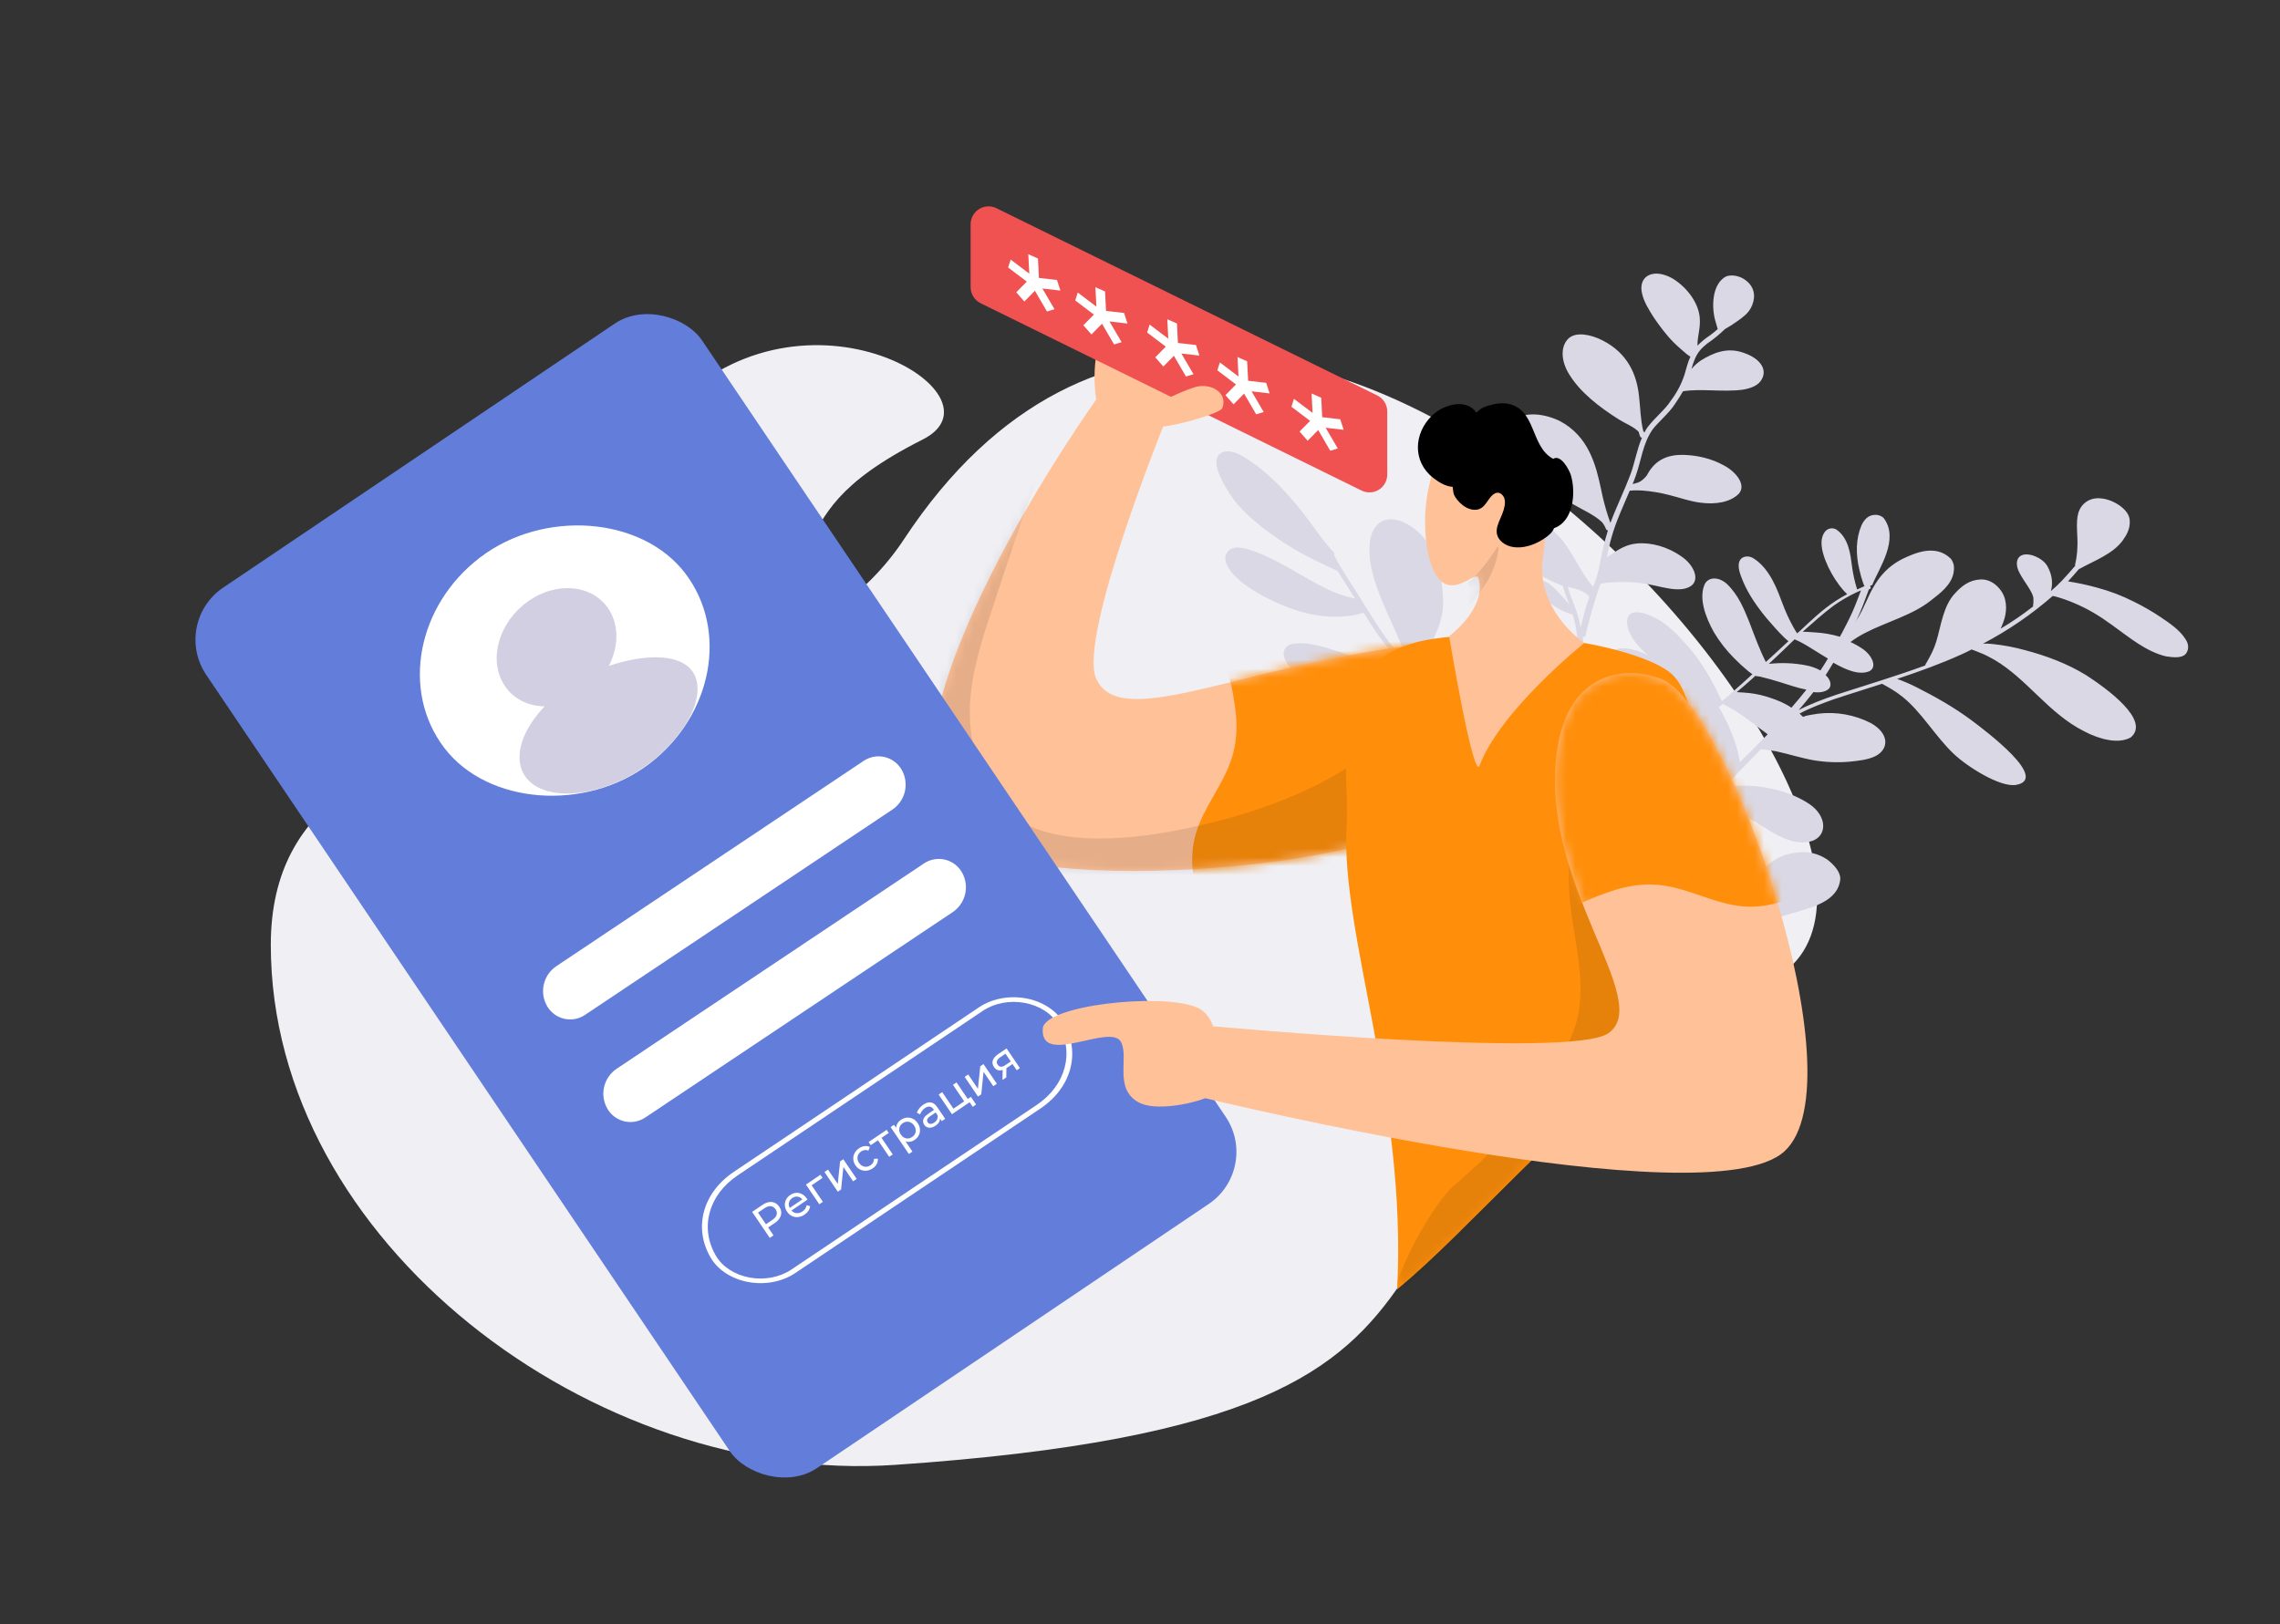 <svg width="254" height="181" viewBox="0 0 254 181" fill="none" xmlns="http://www.w3.org/2000/svg">
<rect x="0" y="0" width="254" height="181" fill="#333333" stroke="none"/>
<path fill-rule="evenodd" clip-rule="evenodd" d="M99.695 163.22C66.09 165.508 30.168 138.345 30.168 105.287C30.168 72.227 83.433 86.316 100.712 60.078C142.112 -2.745 225.691 98.349 196.309 109.632C137.435 132.224 180.307 157.727 99.695 163.22Z" fill="#F0EFF4"/>
<path d="M191.519 103.958C191.536 104.046 191.582 104.128 191.601 104.217C191.749 105.043 191.844 105.604 191.746 106.326C191.511 107.869 190.432 109.365 191.056 111.319C191.727 114.089 195.12 115.773 196.032 113.027C196.555 111.214 195.665 109.006 194.669 107.003C194.114 105.929 193.475 104.901 192.758 103.928C193.543 103.876 194.315 103.703 195.047 103.416C195.201 103.355 195.327 103.3 195.481 103.238C195.525 103.26 195.597 103.276 195.641 103.298C196.986 102.728 198.089 102.175 199.457 101.814C201.811 101.137 204.791 100.458 205.014 97.94C205.038 97.141 204.306 96.339 203.54 95.756C202.505 95.062 201.242 94.796 200.015 95.014C197.901 95.278 196.443 96.542 195.652 98.103C195.165 99.085 194.941 100.198 194.789 101.328C194.755 101.884 194.623 102.49 194.762 103.074C193.864 103.434 192.871 103.569 191.817 103.593C191.766 103.579 191.712 103.579 191.66 103.593C191.283 103.602 190.906 103.585 190.532 103.54C190.446 101.816 191.149 100.211 191.764 98.563C191.965 97.912 192.238 97.278 192.308 96.562C192.849 96.726 193.409 96.822 193.974 96.845C195.018 96.914 195.905 96.311 195.508 95.321C194.797 93.995 192.331 93.35 190.994 93.094C189.856 92.92 188.7 92.891 187.554 93.007C187.396 93.012 187.24 93.033 187.086 93.069C187.758 92.418 188.401 91.772 189.029 91.098C189.59 90.529 190.12 89.906 190.666 89.31C192.45 89.692 194.074 90.685 195.727 91.673C197.733 92.958 199.831 94.347 201.886 93.698C203.615 93.083 203.524 90.902 201.558 89.578C199.564 88.26 197.172 87.693 195.056 87.559C194.197 87.504 193.334 87.52 192.477 87.609C192.393 87.625 192.292 87.615 192.179 87.637L193.654 86.064C194.487 85.197 195.336 84.358 196.17 83.491C196.27 83.502 196.399 83.507 196.527 83.512C197.072 83.589 197.301 83.604 197.862 83.708C199.258 84.013 200.674 84.468 202.068 84.713C203.403 84.934 204.761 84.985 206.109 84.864C207.089 84.762 208.125 84.65 208.936 84.246C210.402 83.499 210.544 81.791 208.455 80.584C206.629 79.64 204.561 79.27 202.521 79.522C201.984 79.628 201.344 79.662 200.868 79.878L200.467 79.498L200.523 79.487C201.681 78.862 202.959 78.397 204.266 77.925C205.981 77.343 207.812 76.799 209.669 76.189C210.443 76.617 211.113 76.974 211.91 77.612C214.048 79.299 215.573 82.022 217.652 83.996C219.078 85.364 222.815 87.775 224.613 87.451C228.321 86.782 221.269 81.481 219.591 80.223C217.664 78.801 215.589 77.621 213.492 76.567C212.798 76.212 212.08 75.904 211.343 75.646C213.804 74.826 216.235 73.95 218.488 72.926C218.895 72.754 219.285 72.555 219.648 72.362L219.692 72.383C219.967 72.482 220.286 72.603 220.576 72.729C221.039 72.882 221.987 73.398 222.177 73.513C225.876 75.687 228.187 79.478 232.207 81.496C233.898 82.385 236.032 82.943 237.382 82.157C239.613 80.252 234.674 76.704 232.402 75.227C230.251 73.909 227.919 73.055 225.598 72.442C224.435 72.119 223.248 71.893 222.047 71.767C221.673 71.719 221.296 71.702 220.919 71.714C223.707 70.253 226.312 68.469 228.683 66.398C228.798 66.436 228.927 66.442 229.042 66.48C229.707 66.667 230.36 66.896 230.996 67.164C232.636 67.85 233.88 68.612 235.365 69.695C237.202 71.013 239.05 72.574 241.24 73.12C242.001 73.245 242.875 73.348 243.387 72.972C243.827 72.58 243.925 71.858 243.471 71.215C242.844 70.208 241.729 69.449 240.672 68.741C239.71 68.097 238.704 67.519 237.663 67.012C236.399 66.375 235.073 65.868 233.707 65.5C232.615 65.192 231.504 64.951 230.383 64.78C230.792 64.333 231.201 63.886 231.595 63.411L231.623 63.406C233.323 62.46 235.319 61.762 236.454 60.255C236.912 59.615 237.311 58.926 237.26 58.05C237.279 56.794 235.465 55.685 234.161 55.544C232.799 55.354 231.875 56.117 231.545 57.098C231.197 58.327 231.512 59.731 231.424 61.032C231.404 61.644 231.325 62.253 231.186 62.85C231.173 62.879 231.167 62.911 231.169 62.942C231.17 62.974 231.179 63.004 231.194 63.032C230.718 63.584 230.241 64.136 229.709 64.699C229.319 65.108 228.906 65.495 228.474 65.859C228.711 65.048 228.63 64.117 228.149 63.204C227.852 62.56 227.119 62.094 226.397 61.869C224.767 61.427 224.316 62.584 224.981 63.828C225.479 64.83 226.571 66.05 226.53 66.762C226.538 66.957 226.531 67.152 226.511 67.346C226.493 67.378 226.482 67.415 226.481 67.453C226.48 67.49 226.489 67.527 226.506 67.561C225.35 68.468 224.137 69.298 222.874 70.048C223.332 69.072 223.672 67.996 223.365 66.774C223.09 65.667 221.957 64.485 220.62 64.565C219.368 64.629 218.527 65.314 217.845 66.059C216.463 67.461 216.232 69.797 215.704 71.49C215.467 72.3 215.07 73.05 214.659 73.773C214.62 73.872 214.468 73.993 214.489 74.142C211.258 75.328 207.948 76.316 204.572 77.408C203.124 77.907 201.691 78.433 200.379 79.119C200.951 78.457 201.494 77.8 202.021 77.116C202.694 77.197 203.304 77.108 203.69 76.787C204.117 76.428 203.93 75.702 203.383 75.229C203.663 74.777 203.972 74.319 204.237 73.839C205.713 74.679 207.134 75.254 208.255 74.789C209.205 74.297 208.478 72.943 207.481 72.284C207.061 71.997 206.616 71.747 206.152 71.537C206.642 71.168 207.163 70.841 207.708 70.56C210.136 69.287 213.03 68.566 215.113 66.902C216.163 66.084 217.339 65.211 217.625 63.872C217.718 63.365 217.749 62.748 217.3 62.226C215.591 60.577 213.269 61.645 211.954 62.27C210.824 62.831 209.857 63.673 209.148 64.717C208.447 65.71 207.997 66.868 207.458 67.981C207.23 68.441 206.977 68.889 206.702 69.322C206.768 69.217 206.82 69.085 206.887 68.98C207.384 67.905 207.794 66.785 208.203 65.666C208.26 65.655 208.273 65.622 208.329 65.611C208.352 65.595 208.371 65.575 208.385 65.551C208.399 65.527 208.407 65.501 208.409 65.473C208.401 65.412 208.379 65.353 208.345 65.302C208.358 65.269 208.37 65.236 208.399 65.231C208.438 65.239 208.479 65.233 208.514 65.215C208.55 65.197 208.578 65.167 208.594 65.131C209.331 63.306 211.635 60.073 209.839 57.708C209.597 57.488 209.282 57.365 208.955 57.362C208.099 57.348 207.653 57.955 207.378 58.528C206.754 59.995 206.712 61.714 207.143 63.492C207.254 63.992 207.394 64.484 207.561 64.968C207.623 65.078 207.628 65.199 207.718 65.304C207.437 65.42 207.172 65.564 206.892 65.68C206.619 64.811 206.424 63.919 206.31 63.015C206.147 61.825 205.968 59.936 204.56 58.991C204.343 58.869 204.089 58.834 203.847 58.893C203.606 58.952 203.396 59.101 203.261 59.309C202.669 60.158 202.948 61.386 203.379 62.493C203.761 63.455 204.269 64.361 204.889 65.189C205.148 65.545 205.438 65.876 205.758 66.179L205.773 66.206C205.341 66.444 204.91 66.682 204.52 66.942C203.049 67.903 201.801 69.096 200.566 70.256C200.443 70.372 200.332 70.454 200.209 70.57C200.041 70.328 199.903 70.081 199.764 69.833C199.314 69.023 198.926 68.181 198.604 67.312C198.045 65.865 197.259 63.453 195.383 62.234C194.782 61.834 194.118 61.995 193.863 62.381C193.449 63.043 193.875 64.028 194.209 64.848C194.809 66.257 195.765 67.627 196.831 68.914C197.46 69.645 198.074 70.349 198.773 71.036C198.935 71.157 199.071 71.344 199.246 71.432C198.423 72.205 197.571 72.983 196.719 73.762C195.957 72.232 195.472 70.861 194.864 69.271C194.276 67.829 193.67 66.299 192.378 65.056C191.327 64.133 190.152 64.334 189.848 65.249C189.283 66.765 189.994 68.763 190.949 70.468C191.575 71.508 192.323 72.468 193.179 73.328C193.691 73.852 194.23 74.347 194.795 74.812C194.942 74.906 195.076 75.032 195.222 75.125C194.823 75.479 194.412 75.865 194.013 76.219L192.816 77.279C192.788 77.285 192.76 77.29 192.775 77.317C192.747 77.323 192.762 77.35 192.762 77.35C192.459 77.593 192.142 77.87 191.839 78.112L191.811 78.118C190.791 75.905 189.572 73.671 187.719 71.653C186.866 70.691 185.913 69.718 184.744 69.032C183.443 68.28 181.448 67.634 181.267 69.106C181.2 70.555 182.296 71.896 183.628 73.039C182.739 72.573 181.784 72.272 180.884 72.236C180.35 72.208 179.825 72.386 179.418 72.734C179.011 73.081 178.752 73.57 178.695 74.102C178.611 76.196 180.751 78.279 182.27 80.149C183.094 81.117 183.852 82.19 183.846 83.077C183.833 83.355 183.787 83.631 183.709 83.898C183.671 83.997 183.588 84.075 183.65 84.185C183.667 84.221 183.692 84.253 183.723 84.278C183.753 84.304 183.789 84.323 183.828 84.333C183.758 84.401 183.694 84.475 183.637 84.554C183.077 84.786 182.606 85.123 182.531 85.719C182.538 85.782 182.531 85.846 182.51 85.906C182.479 85.97 182.438 86.03 182.389 86.082C182.128 86.442 181.887 86.816 181.666 87.202C181.775 85.715 181.941 84.216 181.317 82.597C180.334 79.889 177.554 77.168 176.736 74.641C176.323 73.287 176.449 72.223 176.34 70.962C176.484 70.995 176.61 70.939 176.633 70.812C176.705 70.493 176.765 70.206 176.852 69.914C177.12 68.823 177.342 67.985 177.682 66.91C177.87 66.292 178.087 65.669 178.303 65.046L178.332 65.041C178.73 64.962 179.133 64.913 179.538 64.895C180.304 64.805 182.145 64.84 183.022 65.003C184.842 65.225 187.122 66.212 188.437 65.251C189.417 64.477 188.593 62.838 187.303 61.992C185.789 60.915 183.899 60.401 182.323 60.559C181.159 60.666 180.284 61.235 179.466 61.794C179.32 61.888 179.172 61.978 179.021 62.064C179.189 61.298 179.328 60.538 179.517 59.92C180.025 58.079 180.838 56.392 181.565 54.66C181.709 54.693 181.835 54.638 181.963 54.643C182.305 54.637 182.647 54.63 182.976 54.657C183.97 54.735 184.955 54.899 185.92 55.147C187.087 55.436 188.275 55.874 189.449 56.01C191.113 56.233 192.756 55.97 193.7 55.021C194.573 54.055 193.442 52.597 192.057 51.862C190.641 51.072 189.073 50.739 187.63 50.687C185.517 50.614 184.282 51.438 183.502 52.905C183.288 53.252 182.766 53.722 182.342 53.805C182.191 53.861 182.035 53.902 181.876 53.928C182.007 53.657 182.095 53.365 182.211 53.067C182.863 51.259 183.001 49.43 184.118 47.835C184.712 47.046 185.98 46.002 186.609 44.992C186.917 44.535 187.226 44.077 187.491 43.597C189.446 43.273 191.916 43.703 194.087 43.428C194.894 43.3 195.697 43.051 196.129 42.476C197.007 41.295 196.182 39.991 194.344 39.345C192.388 38.6 190.781 39.375 189.515 40.143C189.109 40.416 188.743 40.745 188.429 41.121C188.533 40.742 188.66 40.37 188.81 40.007C189.122 39.274 189.503 38.832 190.151 38.308C190.873 37.817 191.552 37.265 192.178 36.657C192.658 36.389 193.122 36.093 193.567 35.772C194.149 35.352 194.73 34.932 195.047 34.32C195.497 33.498 195.714 32.203 194.535 31.275C193.885 30.731 192.908 30.557 192.29 30.8C190.811 31.58 190.638 33.906 191.05 35.596C191.15 35.943 191.25 36.29 191.35 36.636L191.366 36.664C191.09 36.901 190.815 37.139 190.525 37.349C190.009 37.683 189.532 38.074 189.104 38.514C189.079 37.572 189.437 36.586 189.366 35.561C189.313 33.952 188.111 32.142 186.369 31.05C184.192 29.799 182.463 30.75 182.93 32.704C183.125 33.613 183.69 34.51 184.239 35.379C184.892 36.32 185.588 37.282 186.451 38.151C186.883 38.585 187.356 38.981 187.844 39.404C187.99 39.529 188.148 39.642 188.314 39.739C188.013 40.379 187.858 41.112 187.644 41.795C187.302 42.813 186.798 43.769 186.15 44.625C185.576 45.562 184.321 46.573 183.564 47.578C183.419 47.772 183.294 47.981 183.191 48.201C183.162 48.141 183.121 48.086 183.07 48.041C182.745 46.731 182.748 45.447 182.595 44.164C182.355 41.829 181.398 39.39 178.542 37.936C177.259 37.273 175.591 36.929 174.739 37.708C173.78 38.63 173.935 40.31 174.806 41.696C176.031 43.715 178.182 45.368 180.32 46.719C181.184 47.252 181.965 47.526 182.53 48.086L182.561 48.141C182.602 48.318 182.657 48.491 182.725 48.659C182.746 48.691 182.773 48.719 182.807 48.739C182.84 48.759 182.877 48.771 182.915 48.774C182.357 50.075 182.119 51.558 181.658 52.809C180.965 54.656 180.097 56.416 179.404 58.263C179.325 58.065 179.225 57.718 179.145 57.52C178.825 56.528 178.564 55.519 178.363 54.497C177.797 51.859 177.004 48.594 173.725 46.888C169.435 44.892 165.985 47.312 168.772 51.223C170.3 53.335 172.716 54.845 175.122 56.112C176.335 56.82 177.656 57.385 178.489 58.199C178.627 58.376 178.745 58.568 178.841 58.771C178.902 58.881 178.892 58.974 178.995 59.046L179.126 59.112C179.077 59.305 179 59.503 178.951 59.696C178.549 60.997 178.337 62.414 178.022 63.758C177.946 64.09 177.845 64.416 177.721 64.734C177.692 64.739 177.708 64.767 177.695 64.8C177.618 64.998 177.569 65.191 177.492 65.39C176.115 63.828 175.363 61.869 174.022 60.147C172.704 58.635 170.657 57.053 168.658 57.018C165.722 57.047 167.719 60.838 169.338 62.383C170.662 63.68 172.355 64.629 174.093 65.265C174.293 65.959 174.55 66.641 174.822 67.351C174.626 67.115 174.403 66.884 174.208 66.647C173.655 66.054 172.332 64.42 171.52 64.764C170.756 65.25 172.002 66.746 172.765 67.267C173.488 67.809 174.302 68.217 175.168 68.474L175.196 68.469C175.402 69.086 175.548 69.722 175.632 70.368C175.696 70.878 175.732 71.391 175.739 71.905C175.68 71.856 175.605 71.778 175.546 71.729C175.264 71.449 175.009 71.163 174.755 70.877C174.172 70.228 173.645 69.569 172.91 69.041C171.54 67.997 170.339 68.6 171.266 69.975C171.98 71.026 173.327 71.525 174.482 71.847C174.713 71.923 175.291 72.115 175.559 72.368L175.574 72.395C175.633 72.445 175.664 72.5 175.723 72.549C175.787 73.728 175.966 74.945 176.715 76.172C178.133 78.703 180.432 81.183 180.935 83.65C181.252 85.451 180.814 87.248 180.907 89.154C180.942 91.346 181.452 93.659 181.558 95.868C181.602 96.226 181.645 96.584 181.702 96.909C180.939 96.051 180.134 95.232 179.289 94.452C177.541 92.902 175.766 91.358 174.116 89.758C174.125 89.605 174.157 89.454 174.212 89.312C174.365 88.757 174.597 88.228 174.902 87.74C175.664 86.521 177.436 85.255 177.764 83.541C178.285 81.332 175.494 79.712 173.431 80.515C171.628 81.389 171.639 83.709 171.818 85.598C171.912 86.373 172.068 87.139 172.284 87.889L172.061 87.658C170.897 86.421 169.788 85.112 168.636 83.842C168.631 83.721 168.51 83.561 168.462 83.418C168.299 83.132 168.163 82.832 168.054 82.521C167.656 81.53 167.317 79.917 167.334 78.936C167.299 76.743 168.643 75.104 168.086 72.709C167.812 71.266 166.117 69.248 164.527 70.111C164.025 70.393 163.79 70.928 163.582 71.397C163.245 72.197 163.126 73.105 163.151 74.047C163.202 75.415 163.49 76.764 164.002 78.034C164.315 78.841 164.681 79.626 165.098 80.384C163.029 78.653 160.77 77.143 158.72 75.5C158.733 75.466 158.738 75.429 158.734 75.392C158.73 75.356 158.717 75.321 158.697 75.29C158.656 75.115 158.629 74.936 158.617 74.756C158.582 74.244 158.654 73.252 158.904 72.745C159.826 70.914 160.876 69.088 160.767 66.819C160.7 64.174 159.944 59.741 156.256 58.146C153.732 57.115 152.586 59.051 152.575 60.825C152.39 63.916 154.097 67.246 155.499 70.421C156.066 71.715 156.495 72.761 156.944 73.955C156.413 73.461 155.911 72.938 155.438 72.388C154.133 70.843 153.214 69.314 152.115 67.575C151.164 65.99 150.101 64.428 149.151 62.843C148.966 62.513 148.794 62.15 148.609 61.82C148.627 61.802 148.642 61.779 148.65 61.755C148.659 61.731 148.663 61.705 148.66 61.679C148.658 61.653 148.65 61.628 148.636 61.606C148.623 61.584 148.605 61.565 148.584 61.55C147.24 60.104 146.413 58.739 145.208 57.205C143.371 54.879 141.234 52.52 138.528 50.884C137.328 50.143 136.024 50.002 135.582 51.006C135.316 51.822 135.786 52.829 136.238 53.748C136.716 54.601 137.237 55.475 137.925 56.256C139.048 57.532 140.42 58.637 141.847 59.669C143.493 60.832 145.239 61.848 147.064 62.705L148.853 63.544C148.898 63.566 148.947 63.577 148.997 63.576C149.611 64.616 150.325 65.667 150.967 66.701C150.782 66.667 150.599 66.621 150.419 66.565C149.535 66.344 148.676 66.032 147.856 65.634C144.903 64.23 142.148 62.114 138.914 61.163C138.295 61.011 137.649 60.924 137.174 61.139C136.906 61.276 136.697 61.507 136.588 61.788C136.479 62.068 136.476 62.379 136.581 62.661C137.005 63.922 138.346 64.971 139.605 65.762C142.533 67.568 145.921 68.795 148.983 68.711C150.009 68.693 151.017 68.586 151.873 68.264L151.902 68.259C152.834 69.755 153.794 71.246 154.979 72.632C155.999 73.837 157.227 74.908 158.494 75.881C158.689 76.043 158.89 76.197 159.098 76.342C157.63 76.02 156.266 75.433 154.725 74.759C153.142 74.063 151.561 73.427 149.926 72.863C147.975 72.239 145.831 71.44 144.018 71.735C142.915 71.953 142.688 73.005 143.472 74.012C144.183 75.002 145.368 75.716 146.437 76.391C148.244 77.456 150.206 78.235 152.252 78.698C154.311 79.178 156.36 79.416 158.309 79.308C159.646 79.228 161.024 79.109 162.205 78.693C162.233 78.688 162.217 78.66 162.217 78.66C163.808 79.874 165.37 81.094 166.709 82.419C167.529 83.266 168.32 84.118 169.083 84.976C167.065 84.859 165.064 84.536 163.111 84.014C160.347 83.397 156.918 82.209 155.058 83.766C153.911 84.634 154.367 86.346 155.883 87.483C157.341 88.571 159.112 88.986 160.729 89.126C163.236 89.396 165.314 88.62 167.127 87.652C167.909 87.254 168.899 86.723 169.576 86.529C169.767 86.461 169.967 86.421 170.17 86.412L170.34 86.379C170.848 86.95 171.401 87.544 171.938 88.111C172.146 88.314 172.326 88.523 172.518 88.699L172.549 88.754C172.58 88.809 172.624 88.831 172.711 88.875L173.559 89.716C173.556 89.747 173.56 89.779 173.571 89.808C173.582 89.838 173.599 89.865 173.622 89.886C173.686 89.938 173.761 89.976 173.841 89.996C175.208 91.315 176.644 92.591 178.109 93.86C179.362 94.942 180.54 96.108 181.634 97.351C181.693 97.4 181.739 97.483 181.814 97.56C181.826 97.631 181.824 97.704 181.809 97.775C181.63 99.642 181.94 101.597 182.265 103.58C181.074 104.426 178.981 104.166 177.361 104.637C176.234 104.981 175.329 105.831 175.392 107.01C175.432 108.316 176.462 109.763 177.922 110.575C179.924 111.739 181.851 110.748 182.202 109.244C182.527 108.141 182.607 106.995 182.701 105.816C182.998 107.132 183.283 108.481 183.408 109.77C183.607 111.136 183.408 112.519 183.441 113.979C183.479 114.216 183.417 114.442 183.512 114.667C183.664 114.882 184.047 114.837 184.008 114.6C183.916 113.763 184.025 112.611 184.041 111.631C184.022 110.664 183.953 109.699 183.835 108.739C183.644 107.219 183.208 105.655 182.9 104.097L182.931 103.816C182.935 103.801 182.936 103.785 182.933 103.769C182.93 103.754 182.923 103.74 182.913 103.727C183.167 103.677 183.165 103.617 183.335 103.583C184.279 103.306 185.261 103.266 186.305 103.335C186.267 103.434 186.3 103.55 186.246 103.621C186.212 103.842 186.161 103.974 186.137 104.101C185.9 104.911 185.517 105.628 185.148 106.373C184.463 107.729 183.691 109.378 184.836 111.199C186.75 114.335 190.422 113.826 189.637 110.742C189.265 109.013 187.819 107.16 187.27 105.618C187.085 104.952 187.039 104.533 187.199 103.922C187.226 103.762 187.277 103.608 187.352 103.464C188.269 103.589 189.174 103.747 190.12 103.866C190.584 103.927 191.051 103.957 191.519 103.958ZM174.946 66.289C174.833 65.975 174.748 65.656 174.651 65.369C174.882 65.446 175.142 65.517 175.358 65.566C175.892 65.736 176.252 65.818 176.679 66.131L176.694 66.158L176.738 66.18C176.856 66.279 176.933 66.417 177.064 66.483C177.051 66.516 177.067 66.543 177.039 66.549C176.672 67.642 176.361 68.753 176.108 69.878C176.095 69.911 176.111 69.939 176.083 69.945C175.919 68.755 175.41 67.511 174.946 66.289ZM185.4 95.052C185.711 94.99 186.897 95.032 187.185 95.097C187.461 95.138 187.735 95.197 188.005 95.272C187.589 95.963 187.348 96.744 187.301 97.549C187.001 97.251 186.659 96.999 186.286 96.802C185.6 96.388 184.844 96.102 184.055 95.958L184.04 95.93C184.271 95.671 184.503 95.412 184.75 95.18L184.778 95.174C184.979 95.104 185.188 95.063 185.4 95.052ZM193.833 84.93C193.63 83.708 193.279 82.515 192.787 81.379C192.466 80.627 192.107 79.892 191.711 79.177C191.64 79.044 191.559 78.917 191.467 78.798L191.922 78.433C192.999 78.954 193.953 79.591 195.027 80.388C195.615 80.822 196.25 81.338 196.926 81.816C195.915 82.871 194.86 83.903 193.833 84.93L193.833 84.93ZM204.285 67.477C205.086 66.913 205.934 66.419 206.819 66C207.001 65.934 207.14 65.845 207.323 65.779C207.001 66.606 206.694 67.46 206.329 68.266C205.963 69.071 205.554 69.854 205.144 70.637C205.121 70.653 205.102 70.673 205.089 70.697C205.075 70.721 205.066 70.747 205.064 70.775C205.039 70.841 204.998 70.88 204.972 70.946C204.056 70.673 203.111 70.511 202.157 70.462C201.699 70.43 201.27 70.392 200.827 70.387C201.983 69.366 203.109 68.35 204.285 67.477V67.477ZM199.922 71.239C200.965 71.644 202.273 72.578 203.633 73.379C203.352 73.831 203.1 74.278 202.804 74.703C202.303 74.428 201.76 74.236 201.197 74.133C199.833 73.868 198.436 73.814 197.055 73.972C198.002 73.082 198.99 72.154 199.922 71.239ZM195.254 75.579C195.356 75.494 195.452 75.404 195.543 75.308C195.73 75.363 195.944 75.351 196.131 75.406C196.851 75.57 197.602 75.788 198.324 76.013C199.118 76.253 200.219 76.648 201.239 76.844C200.712 77.528 200.14 78.19 199.569 78.853C198.849 78.353 198.037 78.024 197.227 77.756C196.49 77.5 195.727 77.323 194.952 77.227C194.451 77.172 193.965 77.146 193.479 77.119C194.099 76.6 194.691 76.086 195.254 75.578V75.579ZM185.361 82.139C185.842 81.372 186.321 80.545 186.584 79.668C186.846 80.136 187.108 80.604 187.414 81.093C186.506 81.735 185.635 82.426 184.805 83.165C184.99 82.823 185.175 82.48 185.361 82.138L185.361 82.139ZM184.531 84.134C185.529 83.189 186.594 82.316 187.716 81.522C188.638 82.89 189.69 84.166 190.856 85.333C191.257 85.712 191.701 86.114 192.115 86.46C192.165 86.505 192.219 86.546 192.277 86.58C191.608 87.293 190.954 88.032 190.3 88.772C190.272 88.762 190.241 88.76 190.211 88.766C190.181 88.772 190.154 88.786 190.131 88.805C190.11 88.814 190.092 88.828 190.078 88.845C190.063 88.862 190.053 88.882 190.047 88.904C190.041 88.925 190.04 88.948 190.044 88.97C190.047 88.992 190.056 89.013 190.069 89.031C189.701 89.44 189.361 89.843 188.978 90.224C188.701 89.056 188.481 87.878 187.918 86.706C187.215 85.225 186.051 83.988 184.531 84.134ZM182.108 95.791C181.961 93.285 181.389 90.862 181.448 88.499C181.456 88.344 181.448 88.163 181.456 88.008C181.757 88.041 181.796 87.606 181.945 87.423C182.117 87.115 182.305 86.833 182.493 86.552C182.752 87.295 183.284 88.076 183.867 88.725C184.674 89.605 185.818 90.02 186.838 90.553C187.034 90.665 187.22 90.791 187.396 90.932C187.411 90.96 187.471 91.009 187.486 91.037C187.53 91.058 187.607 91.196 187.65 91.218C187.708 91.293 187.755 91.377 187.789 91.466C186.749 92.526 185.623 93.542 184.555 94.607C184.649 93.826 184.65 93.036 184.556 92.255C184.477 91.721 184.352 91.104 183.902 90.581C183.573 90.219 182.956 90.126 182.696 90.391C182.421 90.628 182.423 91.025 182.41 91.394C182.453 92.088 182.669 92.81 182.925 93.492C183.142 94.066 183.314 94.654 183.441 95.254C183.476 95.4 183.496 95.55 183.502 95.7C183.08 96.18 182.674 96.688 182.283 97.223C182.234 96.744 182.157 96.27 182.109 95.791H182.108ZM183.283 103.105C183.091 103.147 182.903 103.205 182.72 103.277L182.692 103.282C182.482 102.01 182.308 100.578 182.237 99.554C182.216 99.35 182.217 99.145 182.24 98.942C182.255 98.968 182.277 98.99 182.302 99.006C182.327 99.022 182.356 99.032 182.386 99.036C182.618 99.112 182.782 98.958 182.659 98.737C182.61 98.594 182.59 98.445 182.541 98.303C182.654 98.28 182.737 98.203 182.703 98.087C182.732 98.082 182.732 98.082 182.775 98.104C183.057 98.119 183.337 98.167 183.608 98.245C184.143 98.415 185.104 98.898 185.855 99.116C186.361 99.292 186.934 99.362 187.343 99.251C187.382 99.599 187.449 99.944 187.543 100.281C187.827 101.315 188.297 102.289 188.932 103.154C188.963 103.209 189.022 103.258 189.053 103.313C187.215 103.003 184.947 102.655 183.284 103.105H183.283Z" fill="#DAD8E4"/>
<path fill-rule="evenodd" clip-rule="evenodd" d="M71.118 69.76C59.532 72.497 42.13 82.442 38.12 64.025C35.374 51.406 67.991 52.483 74.765 45.492C89.667 30.111 112.604 44.026 102.796 48.97C83.143 58.873 98.911 63.195 71.118 69.76Z" fill="#F0EFF4"/>
<path fill-rule="evenodd" clip-rule="evenodd" d="M159.603 90.326C155.235 96.872 111.236 100.462 105.517 92.418C96.678 79.998 122.134 44.501 122.134 44.501C121.806 42.804 121.745 38.703 123.081 37.103C125.106 34.67 122.094 32.359 123.968 31.835C126.376 31.163 128.305 33.438 132.5 34.575C134.985 35.242 134.638 41.766 132.289 45.417C131.452 46.712 129.855 46.831 129.855 46.831C129.855 46.831 120.035 70.994 122.121 75.622C124.707 81.346 137.023 74.755 155.945 72.084C164.995 70.805 162.011 86.718 159.603 90.326Z" fill="#FFC197"/>
<mask id="mask0_647_6659" style="mask-type:luminance" maskUnits="userSpaceOnUse" x="103" y="31" width="60" height="67">
<path d="M159.603 90.326C155.235 96.872 111.236 100.462 105.517 92.418C96.678 79.998 122.134 44.501 122.134 44.501C121.806 42.804 121.745 38.703 123.081 37.103C125.106 34.67 122.094 32.359 123.968 31.835C126.376 31.163 128.305 33.438 132.5 34.575C134.985 35.242 134.638 41.766 132.289 45.417C131.452 46.712 129.855 46.831 129.855 46.831C129.855 46.831 120.035 70.994 122.121 75.622C124.707 81.346 137.023 74.755 155.945 72.084C164.995 70.805 162.011 86.718 159.603 90.326Z" fill="white"/>
</mask>
<g mask="url(#mask0_647_6659)">
<path fill-rule="evenodd" clip-rule="evenodd" d="M135.261 72.641C136.918 73.912 137.309 76.919 137.59 78.801C137.888 80.79 137.797 82.831 137.132 84.748C136.133 87.633 134.061 89.993 133.209 92.931C132.576 95.117 132.728 97.58 133.469 99.725C133.814 100.728 134.337 101.661 135.012 102.48C139.015 107.304 147.257 105.503 152.312 103.807C158 101.898 163.619 98.26 166.554 92.866C171.107 84.503 166.977 74.186 159.132 69.548C156.02 67.73 152.516 66.689 148.917 66.514C144.642 66.29 140.253 67.101 136.559 69.313L135.261 72.641Z" fill="#FF8F0B"/>
<path fill-rule="evenodd" clip-rule="evenodd" d="M118.62 46.062C115.778 51.425 112.111 63.152 110.199 68.875C107.758 76.224 106.786 81.794 110.537 88.374C114.975 96.181 129.788 93.13 137.036 91.124C138.635 90.681 140.214 90.167 141.769 89.586C143.962 88.784 146.092 87.818 148.14 86.697C152.366 84.335 155.895 81.089 159.054 77.449C159.963 76.405 160.777 75.265 161.738 74.272C162.023 73.975 162.457 73.538 162.922 73.592C163.703 73.681 163.883 75.124 163.988 75.685C164.39 78.009 164.358 80.437 164.2 82.782C163.576 92.048 160.565 101.304 152.282 106.366C147.168 109.492 140.797 110.464 134.965 111.32C129.143 112.174 123.015 112.945 117.119 112.408C106.596 111.449 95.491 106.876 89.733 97.543C83.077 86.732 86.141 72.284 91.603 61.65C92.966 58.999 94.541 56.449 96.411 54.126C100.056 49.598 104.937 45.477 110.695 44.095L118.62 46.062Z" fill="black" fill-opacity="0.1"/>
</g>
<rect x="19.059" y="69.386" width="66.63" height="118.325" rx="7" transform="rotate(-33.993 19.059 69.386)" fill="#637DDA"/>
<path d="M85.755 137.928L83.79 135.032L84.919 134.265C85.173 134.093 85.416 133.986 85.65 133.944C85.883 133.902 86.1 133.925 86.299 134.011C86.499 134.097 86.67 134.245 86.812 134.455C86.954 134.664 87.029 134.878 87.035 135.095C87.04 135.309 86.98 135.519 86.857 135.723C86.732 135.925 86.543 136.112 86.289 136.284L85.387 136.896L85.442 136.575L86.169 137.647L85.755 137.928ZM85.47 136.617L85.143 136.536L86.032 135.932C86.297 135.753 86.459 135.56 86.517 135.356C86.578 135.149 86.539 134.942 86.398 134.735C86.258 134.528 86.08 134.415 85.866 134.396C85.654 134.374 85.415 134.454 85.151 134.633L84.261 135.237L84.307 134.904L85.47 136.617ZM89.628 135.335C89.394 135.494 89.154 135.586 88.909 135.611C88.667 135.634 88.44 135.596 88.226 135.495C88.015 135.392 87.836 135.232 87.688 135.014C87.54 134.796 87.456 134.571 87.436 134.339C87.418 134.106 87.46 133.886 87.562 133.68C87.665 133.469 87.821 133.292 88.031 133.15C88.243 133.006 88.462 132.925 88.689 132.909C88.915 132.892 89.132 132.938 89.339 133.048C89.547 133.152 89.727 133.318 89.881 133.544C89.892 133.56 89.904 133.58 89.916 133.604C89.931 133.626 89.944 133.648 89.954 133.669L88.088 134.936L87.895 134.65L89.553 133.524L89.46 133.733C89.367 133.591 89.253 133.485 89.117 133.416C88.982 133.346 88.839 133.318 88.691 133.33C88.543 133.338 88.399 133.39 88.258 133.485C88.12 133.579 88.019 133.694 87.954 133.83C87.888 133.964 87.863 134.108 87.879 134.262C87.893 134.414 87.949 134.561 88.046 134.705L88.091 134.771C88.19 134.917 88.312 135.025 88.457 135.096C88.603 135.163 88.758 135.186 88.922 135.167C89.087 135.148 89.248 135.086 89.405 134.979C89.534 134.891 89.637 134.789 89.712 134.674C89.789 134.557 89.838 134.427 89.858 134.284L90.251 134.392C90.231 134.575 90.166 134.748 90.059 134.91C89.954 135.069 89.81 135.211 89.628 135.335ZM91.274 134.181L89.786 131.989L91.399 130.894L91.635 131.241L90.324 132.131L90.357 131.976L91.671 133.912L91.274 134.181ZM93.335 132.782L91.847 130.589L92.244 130.32L93.328 131.917L93.589 129.407L93.949 129.163L95.437 131.356L95.04 131.625L93.956 130.028L93.7 132.535L93.335 132.782ZM97.222 130.18C96.998 130.332 96.766 130.419 96.524 130.443C96.284 130.464 96.058 130.424 95.845 130.324C95.631 130.223 95.45 130.063 95.302 129.845C95.155 129.628 95.073 129.401 95.058 129.165C95.043 128.93 95.091 128.706 95.201 128.494C95.312 128.278 95.479 128.094 95.703 127.942C95.901 127.807 96.105 127.728 96.314 127.703C96.523 127.673 96.723 127.707 96.913 127.803L96.743 128.203C96.599 128.144 96.457 128.125 96.319 128.146C96.181 128.163 96.053 128.212 95.934 128.293C95.791 128.39 95.684 128.509 95.614 128.649C95.544 128.789 95.515 128.94 95.528 129.1C95.538 129.258 95.597 129.416 95.704 129.573C95.811 129.73 95.936 129.844 96.081 129.915C96.226 129.986 96.376 130.015 96.532 130.002C96.689 129.988 96.838 129.933 96.982 129.836C97.1 129.755 97.194 129.655 97.262 129.537C97.332 129.413 97.365 129.273 97.364 129.117L97.795 129.102C97.813 129.312 97.771 129.511 97.67 129.701C97.57 129.886 97.42 130.046 97.222 130.18ZM99.06 128.896L97.738 126.948L97.907 126.984L97.005 127.596L96.769 127.248L98.772 125.889L99.007 126.237L98.11 126.846L98.135 126.678L99.457 128.627L99.06 128.896ZM101.887 127.014C101.705 127.137 101.51 127.209 101.302 127.229C101.095 127.245 100.89 127.201 100.686 127.097C100.486 126.992 100.301 126.815 100.133 126.567C99.964 126.318 99.867 126.083 99.84 125.859C99.816 125.634 99.85 125.429 99.943 125.245C100.038 125.06 100.18 124.903 100.368 124.776C100.583 124.63 100.805 124.547 101.034 124.529C101.263 124.51 101.483 124.552 101.694 124.655C101.903 124.755 102.083 124.917 102.234 125.14C102.386 125.364 102.471 125.592 102.488 125.826C102.506 126.06 102.464 126.28 102.362 126.486C102.26 126.692 102.102 126.868 101.887 127.014ZM101.252 128.581L99.219 125.585L99.6 125.327L100.001 125.919L100.322 126.444L100.709 126.925L101.649 128.311L101.252 128.581ZM101.618 126.689C101.758 126.593 101.862 126.476 101.93 126.338C102 126.198 102.027 126.048 102.012 125.889C101.998 125.726 101.938 125.567 101.833 125.413C101.726 125.255 101.602 125.143 101.459 125.074C101.317 125.002 101.168 124.972 101.011 124.985C100.858 124.997 100.711 125.05 100.57 125.146C100.432 125.239 100.328 125.356 100.258 125.496C100.191 125.635 100.164 125.784 100.176 125.945C100.19 126.101 100.25 126.258 100.356 126.415C100.461 126.569 100.585 126.684 100.729 126.76C100.874 126.831 101.023 126.861 101.177 126.849C101.333 126.836 101.48 126.782 101.618 126.689ZM104.921 124.918L104.607 124.454L104.527 124.382L103.991 123.591C103.877 123.423 103.739 123.327 103.578 123.304C103.418 123.275 103.24 123.328 103.044 123.461C102.914 123.549 102.802 123.657 102.708 123.785C102.612 123.911 102.546 124.038 102.509 124.168L102.141 123.983C102.193 123.815 102.281 123.654 102.406 123.501C102.533 123.342 102.683 123.204 102.856 123.086C103.157 122.882 103.438 122.798 103.7 122.834C103.962 122.87 104.195 123.038 104.399 123.338L105.298 124.662L104.921 124.918ZM104.218 125.431C104.056 125.542 103.893 125.611 103.732 125.64C103.573 125.668 103.428 125.655 103.296 125.604C103.163 125.55 103.054 125.46 102.969 125.336C102.889 125.218 102.843 125.091 102.833 124.957C102.825 124.822 102.865 124.682 102.953 124.538C103.043 124.392 103.197 124.245 103.415 124.097L104.11 123.625L104.304 123.911L103.626 124.371C103.427 124.506 103.316 124.63 103.292 124.743C103.268 124.856 103.288 124.959 103.351 125.053C103.424 125.16 103.526 125.218 103.656 125.226C103.785 125.232 103.925 125.183 104.077 125.08C104.226 124.979 104.333 124.858 104.398 124.717C104.466 124.574 104.482 124.422 104.446 124.262L104.71 124.481C104.745 124.646 104.723 124.813 104.643 124.98C104.561 125.144 104.42 125.295 104.218 125.431ZM106.054 124.149L104.566 121.956L104.963 121.687L106.216 123.532L107.415 122.717L106.163 120.872L106.56 120.603L108.048 122.795L106.054 124.149ZM108.365 123.324L108.005 122.794L108.119 122.747L107.651 123.065L107.415 122.717L108.16 122.212L108.741 123.068L108.365 123.324ZM108.952 122.182L107.464 119.989L107.861 119.72L108.945 121.316L109.205 118.807L109.565 118.563L111.053 120.755L110.656 121.025L109.572 119.428L109.316 121.935L108.952 122.182ZM113.268 119.252L112.746 118.482L112.858 118.515L112.159 118.989C111.867 119.188 111.596 119.281 111.346 119.269C111.099 119.256 110.895 119.13 110.734 118.893C110.562 118.639 110.519 118.389 110.605 118.141C110.693 117.892 110.883 117.668 111.176 117.469L112.136 116.818L113.624 119.01L113.268 119.252ZM111.68 120.33L111.705 119.086L112.115 118.808L112.106 120.041L111.68 120.33ZM112.662 118.358L111.94 117.295L112.078 117.365L111.424 117.808C111.242 117.932 111.125 118.062 111.072 118.198C111.018 118.332 111.043 118.476 111.148 118.63C111.343 118.917 111.625 118.935 111.994 118.684L112.665 118.229L112.662 118.358Z" fill="white"/>
<path fill-rule="evenodd" clip-rule="evenodd" d="M118.473 113.936C117.667 112.57 116.117 111.569 114.272 111.236C112.427 110.902 110.51 111.267 109.076 112.23L81.751 130.569C78.268 132.906 77.222 136.828 79.183 140.151C79.99 141.517 81.539 142.517 83.383 142.85C85.228 143.184 87.145 142.819 88.573 141.861L115.905 123.516C119.38 121.184 120.434 117.259 118.473 113.936ZM117.89 114.147L117.891 114.148C119.727 117.26 118.74 120.935 115.485 123.12L88.152 141.464C86.879 142.319 85.163 142.647 83.516 142.349C81.876 142.047 80.485 141.159 79.766 139.939C77.929 136.828 78.917 133.152 82.172 130.968L109.504 112.623C110.778 111.768 112.493 111.44 114.133 111.741C115.78 112.039 117.17 112.928 117.89 114.147L117.89 114.147Z" fill="white"/>
<path fill-rule="evenodd" clip-rule="evenodd" d="M100.432 85.737C100.227 85.388 99.953 85.085 99.626 84.846C99.3 84.607 98.928 84.437 98.534 84.347C98.139 84.257 97.731 84.248 97.333 84.322C96.935 84.396 96.557 84.55 96.221 84.775L61.986 107.649C61.276 108.123 60.774 108.85 60.583 109.682C60.392 110.514 60.527 111.388 60.959 112.123C61.164 112.472 61.437 112.774 61.763 113.013C62.089 113.252 62.46 113.422 62.853 113.512C63.247 113.602 63.654 113.612 64.052 113.539C64.449 113.466 64.827 113.313 65.163 113.089L99.404 90.212C100.115 89.738 100.617 89.011 100.808 88.179C100.999 87.347 100.864 86.474 100.432 85.738L100.432 85.737ZM107.147 97.168C106.942 96.819 106.668 96.516 106.342 96.276C106.016 96.037 105.644 95.868 105.25 95.778C104.855 95.687 104.447 95.679 104.049 95.752C103.651 95.826 103.272 95.98 102.936 96.205L68.702 119.08C67.992 119.553 67.49 120.281 67.299 121.113C67.108 121.945 67.243 122.818 67.675 123.554C67.879 123.902 68.153 124.205 68.479 124.444C68.804 124.683 69.175 124.852 69.569 124.943C69.962 125.033 70.37 125.042 70.767 124.97C71.165 124.897 71.543 124.744 71.879 124.52L106.12 101.642C106.83 101.169 107.332 100.441 107.523 99.609C107.714 98.778 107.58 97.904 107.147 97.168L107.147 97.168Z" fill="white"/>
<path d="M72.343 85.096C79.387 79.721 81.172 70.219 76.33 63.873C71.487 57.526 60.531 56.737 53.486 62.111C46.442 67.486 44.657 76.987 49.5 83.335C54.342 89.681 65.299 90.47 72.343 85.096Z" fill="white"/>
<path fill-rule="evenodd" clip-rule="evenodd" d="M60.672 78.705C58.819 78.677 57.149 77.864 56.167 76.318C54.387 73.516 55.549 69.36 58.768 67.043C61.987 64.725 66.058 65.117 67.838 67.919C68.989 69.731 68.895 72.114 67.832 74.193C72.196 72.725 76.515 72.789 77.5 75.5C78.652 78.683 74.92 84.07 69.687 86.701C64.454 89.332 59.253 88.888 58.101 85.704C57.382 83.681 58.447 81.039 60.672 78.705Z" fill="#D1CFE1"/>
<path fill-rule="evenodd" clip-rule="evenodd" d="M155.646 143.658C156.766 122.527 149.338 104.136 150.014 92.055C150.447 84.392 147.13 73.018 159.724 71.175C170.522 69.596 183.867 72.45 186.497 75.355C191.823 81.217 189.889 113.001 184.828 117.336C174.685 123.812 163.57 137.188 155.646 143.658Z" fill="#FF8F0B"/>
<mask id="mask1_647_6659" style="mask-type:luminance" maskUnits="userSpaceOnUse" x="149" y="70" width="41" height="74">
<path d="M155.646 143.658C156.766 122.527 149.338 104.136 150.014 92.055C150.447 84.392 147.13 73.018 159.724 71.175C170.522 69.596 183.867 72.45 186.497 75.355C191.823 81.217 189.889 113.001 184.828 117.336C174.685 123.812 163.57 137.188 155.646 143.658Z" fill="white"/>
</mask>
<g mask="url(#mask1_647_6659)">
<path fill-rule="evenodd" clip-rule="evenodd" d="M177.484 86.967C176.607 88.137 176.11 89.586 175.698 90.972C174.61 94.546 174.568 98.114 175.064 101.792C175.55 105.424 176.512 109.186 175.856 112.86C175.36 115.578 173.902 117.825 172.476 120.132C168.894 125.936 166.781 127.842 161.931 132.146C159.173 134.584 153.795 144.608 154.609 148.509C155.169 151.229 159.469 148.588 161.086 147.756C165.471 145.496 169.391 142.319 173.67 139.837C179.777 136.286 186.644 133.219 191.219 127.63C197.295 120.2 198.024 108.967 195.689 99.959C194.579 95.672 192.625 91.185 188.768 88.725L177.484 86.967Z" fill="black" fill-opacity="0.1"/>
</g>
<path fill-rule="evenodd" clip-rule="evenodd" d="M185.249 75.739C192.509 78.803 207.291 120.512 198.794 128.282C190.297 136.052 134.275 122.364 134.275 122.364C132.67 123.005 128.664 123.835 126.831 122.821C124.072 121.291 125.77 117.872 124.902 116.131C123.791 113.892 115.85 118.93 116.17 114.593C116.369 112.029 129.243 110.594 133.27 112.219C134.71 112.797 135.126 114.345 135.126 114.345C135.126 114.345 175.027 118.041 179.181 115.123C184.319 111.509 171.441 98.477 173.445 83.746C174.678 74.691 181.264 74.052 185.249 75.739Z" fill="#FFC197"/>
<mask id="mask2_647_6659" style="mask-type:luminance" maskUnits="userSpaceOnUse" x="116" y="75" width="86" height="56">
<path d="M185.249 75.739C192.509 78.803 207.291 120.512 198.794 128.282C190.297 136.052 134.275 122.364 134.275 122.364C132.67 123.005 128.664 123.835 126.831 122.821C124.072 121.291 125.77 117.872 124.902 116.131C123.791 113.892 115.85 118.93 116.17 114.593C116.369 112.029 129.243 110.594 133.27 112.219C134.71 112.797 135.126 114.345 135.126 114.345C135.126 114.345 175.027 118.041 179.181 115.123C184.319 111.509 171.441 98.477 173.445 83.746C174.678 74.691 181.264 74.052 185.249 75.739Z" fill="white"/>
</mask>
<g mask="url(#mask2_647_6659)">
<path fill-rule="evenodd" clip-rule="evenodd" d="M173.788 102.776C174.725 100.91 177.606 99.962 179.402 99.333C181.299 98.667 183.321 98.373 185.328 98.666C188.35 99.106 191.057 100.699 194.102 100.985C196.368 101.196 198.759 100.586 200.727 99.455C201.648 98.927 202.466 98.239 203.143 97.422C207.131 92.586 203.816 84.828 201.202 80.181C198.259 74.952 193.632 70.115 187.783 68.244C178.714 65.34 169.356 71.333 166.272 79.908C165.07 83.305 164.705 86.943 165.208 90.511C165.79 94.752 167.41 98.911 170.276 102.125L173.788 102.776Z" fill="#FF8F0B"/>
</g>
<path fill-rule="evenodd" clip-rule="evenodd" d="M161.439 70.89C161.439 70.89 165.697 67.74 164.704 64.425C164.45 63.554 162.527 66.007 160.795 64.945C158.428 63.485 157.857 55.068 160.531 50.688C162.189 47.974 168.022 46.346 169.923 48.195C171.825 50.044 172.575 57.925 171.92 61.784C170.885 67.939 176.495 71.643 176.495 71.643C176.495 71.643 167.176 79.101 164.831 85.291C164.144 87.109 161.439 70.89 161.439 70.89Z" fill="#FFC197"/>
<mask id="mask3_647_6659" style="mask-type:luminance" maskUnits="userSpaceOnUse" x="158" y="47" width="19" height="39">
<path d="M161.439 70.89C161.439 70.89 165.697 67.74 164.704 64.425C164.45 63.554 162.527 66.007 160.795 64.945C158.428 63.485 157.857 55.068 160.531 50.688C162.189 47.974 168.022 46.346 169.923 48.195C171.825 50.044 172.575 57.925 171.92 61.784C170.885 67.939 176.495 71.643 176.495 71.643C176.495 71.643 167.176 79.101 164.831 85.291C164.144 87.109 161.439 70.89 161.439 70.89Z" fill="white"/>
</mask>
<g mask="url(#mask3_647_6659)">
<path fill-rule="evenodd" clip-rule="evenodd" d="M163.593 64.878C163.931 64.695 164.206 64.322 164.46 64.043C165.042 63.419 165.579 62.753 166.066 62.052C166.245 61.772 166.425 61.487 166.626 61.212C166.668 61.142 166.784 60.939 166.89 60.939C166.996 60.939 166.932 61.288 166.922 61.333C166.851 61.821 166.738 62.301 166.584 62.77C166.002 64.686 164.809 66.121 163.53 67.612L163.593 64.878Z" fill="black" fill-opacity="0.1"/>
</g>
<path fill-rule="evenodd" clip-rule="evenodd" d="M161.83 54.245C161.038 54.197 160.298 53.735 159.685 53.261C157.329 51.446 157.488 48.288 159.537 46.297C160.773 45.102 163.309 44.305 164.493 45.987C164.873 45.448 165.665 45.22 166.268 45.079C166.756 44.949 167.264 44.905 167.768 44.948C171.212 45.412 170.41 49.741 173.03 51.125C173.885 50.574 174.826 52.374 174.995 52.922C175.576 54.829 175.322 58.089 173.125 58.849C172.934 59.362 172.449 59.722 172.015 60.018C170.822 60.839 168.898 61.426 167.567 60.578C167.407 60.474 167.261 60.35 167.134 60.208C166.183 59.15 167.187 57.945 167.504 56.846C167.673 56.267 167.81 55.542 167.303 55.087C166.891 54.73 166.479 54.933 166.151 55.277C165.655 55.803 165.38 56.63 164.588 56.778C163.447 56.989 162.337 55.892 161.978 55.123C161.904 54.96 161.83 54.245 161.83 54.245Z" fill="black"/>
<path fill-rule="evenodd" clip-rule="evenodd" d="M154.545 45.849C154.545 45.477 154.442 45.113 154.246 44.798C154.049 44.483 153.769 44.228 153.435 44.065L110.998 23.194C110.695 23.046 110.359 22.977 110.022 22.995C109.685 23.012 109.357 23.115 109.071 23.293C108.784 23.472 108.548 23.72 108.383 24.015C108.219 24.309 108.132 24.641 108.131 24.979V32.002C108.132 32.373 108.236 32.737 108.433 33.052C108.629 33.367 108.909 33.621 109.241 33.786L151.687 54.66C151.99 54.809 152.326 54.878 152.663 54.861C153 54.843 153.327 54.74 153.613 54.561C153.9 54.382 154.135 54.133 154.298 53.837C154.461 53.541 154.546 53.209 154.545 52.871L154.545 45.849Z" fill="#F05252"/>
<path fill-rule="evenodd" clip-rule="evenodd" d="M114.118 33.594L113.215 32.572L114.39 31.378L112.312 29.807L112.59 28.922L114.667 30.493L114.557 28.327L115.632 28.801L115.741 30.967L117.751 31.2L118.133 32.376L116.124 32.144L117.477 34.453L116.638 34.707L115.292 32.399L114.118 33.594ZM121.593 37.266L120.69 36.244L121.865 35.05L119.787 33.479L120.065 32.594L122.142 34.165L122.032 31.999L123.107 32.473L123.216 34.639L125.226 34.872L125.608 36.048L123.599 35.816L124.952 38.126L124.113 38.379L122.767 36.071L121.593 37.266ZM129.602 40.838L128.699 39.816L129.874 38.622L127.797 37.051L128.074 36.166L130.152 37.738L130.042 35.571L131.116 36.045L131.226 38.212L133.235 38.444L133.617 39.621L131.608 39.388L132.961 41.698L132.123 41.951L130.777 39.643L129.602 40.838ZM137.423 45.051L136.52 44.03L137.695 42.836L135.618 41.264L135.896 40.38L137.973 41.951L137.863 39.785L138.937 40.259L139.047 42.425L141.056 42.658L141.438 43.834L139.429 43.601L140.782 45.911L139.944 46.164L138.597 43.857L137.423 45.051ZM145.676 49.11L144.773 48.089L145.948 46.895L143.871 45.323L144.149 44.438L146.226 46.01L146.116 43.843L147.19 44.318L147.3 46.484L149.309 46.717L149.691 47.893L147.682 47.66L149.035 49.97L148.197 50.223L146.851 47.916L145.676 49.11Z" fill="white"/>
<path fill-rule="evenodd" clip-rule="evenodd" d="M127.865 45.741C128.525 44.992 132.491 43.187 133.532 43.042C135.192 42.798 136.754 43.886 136.179 45.464C135.95 46.071 130.927 47.467 129.546 47.516C128.98 47.534 127.601 46.038 127.865 45.741Z" fill="#FFC197"/>
</svg>
